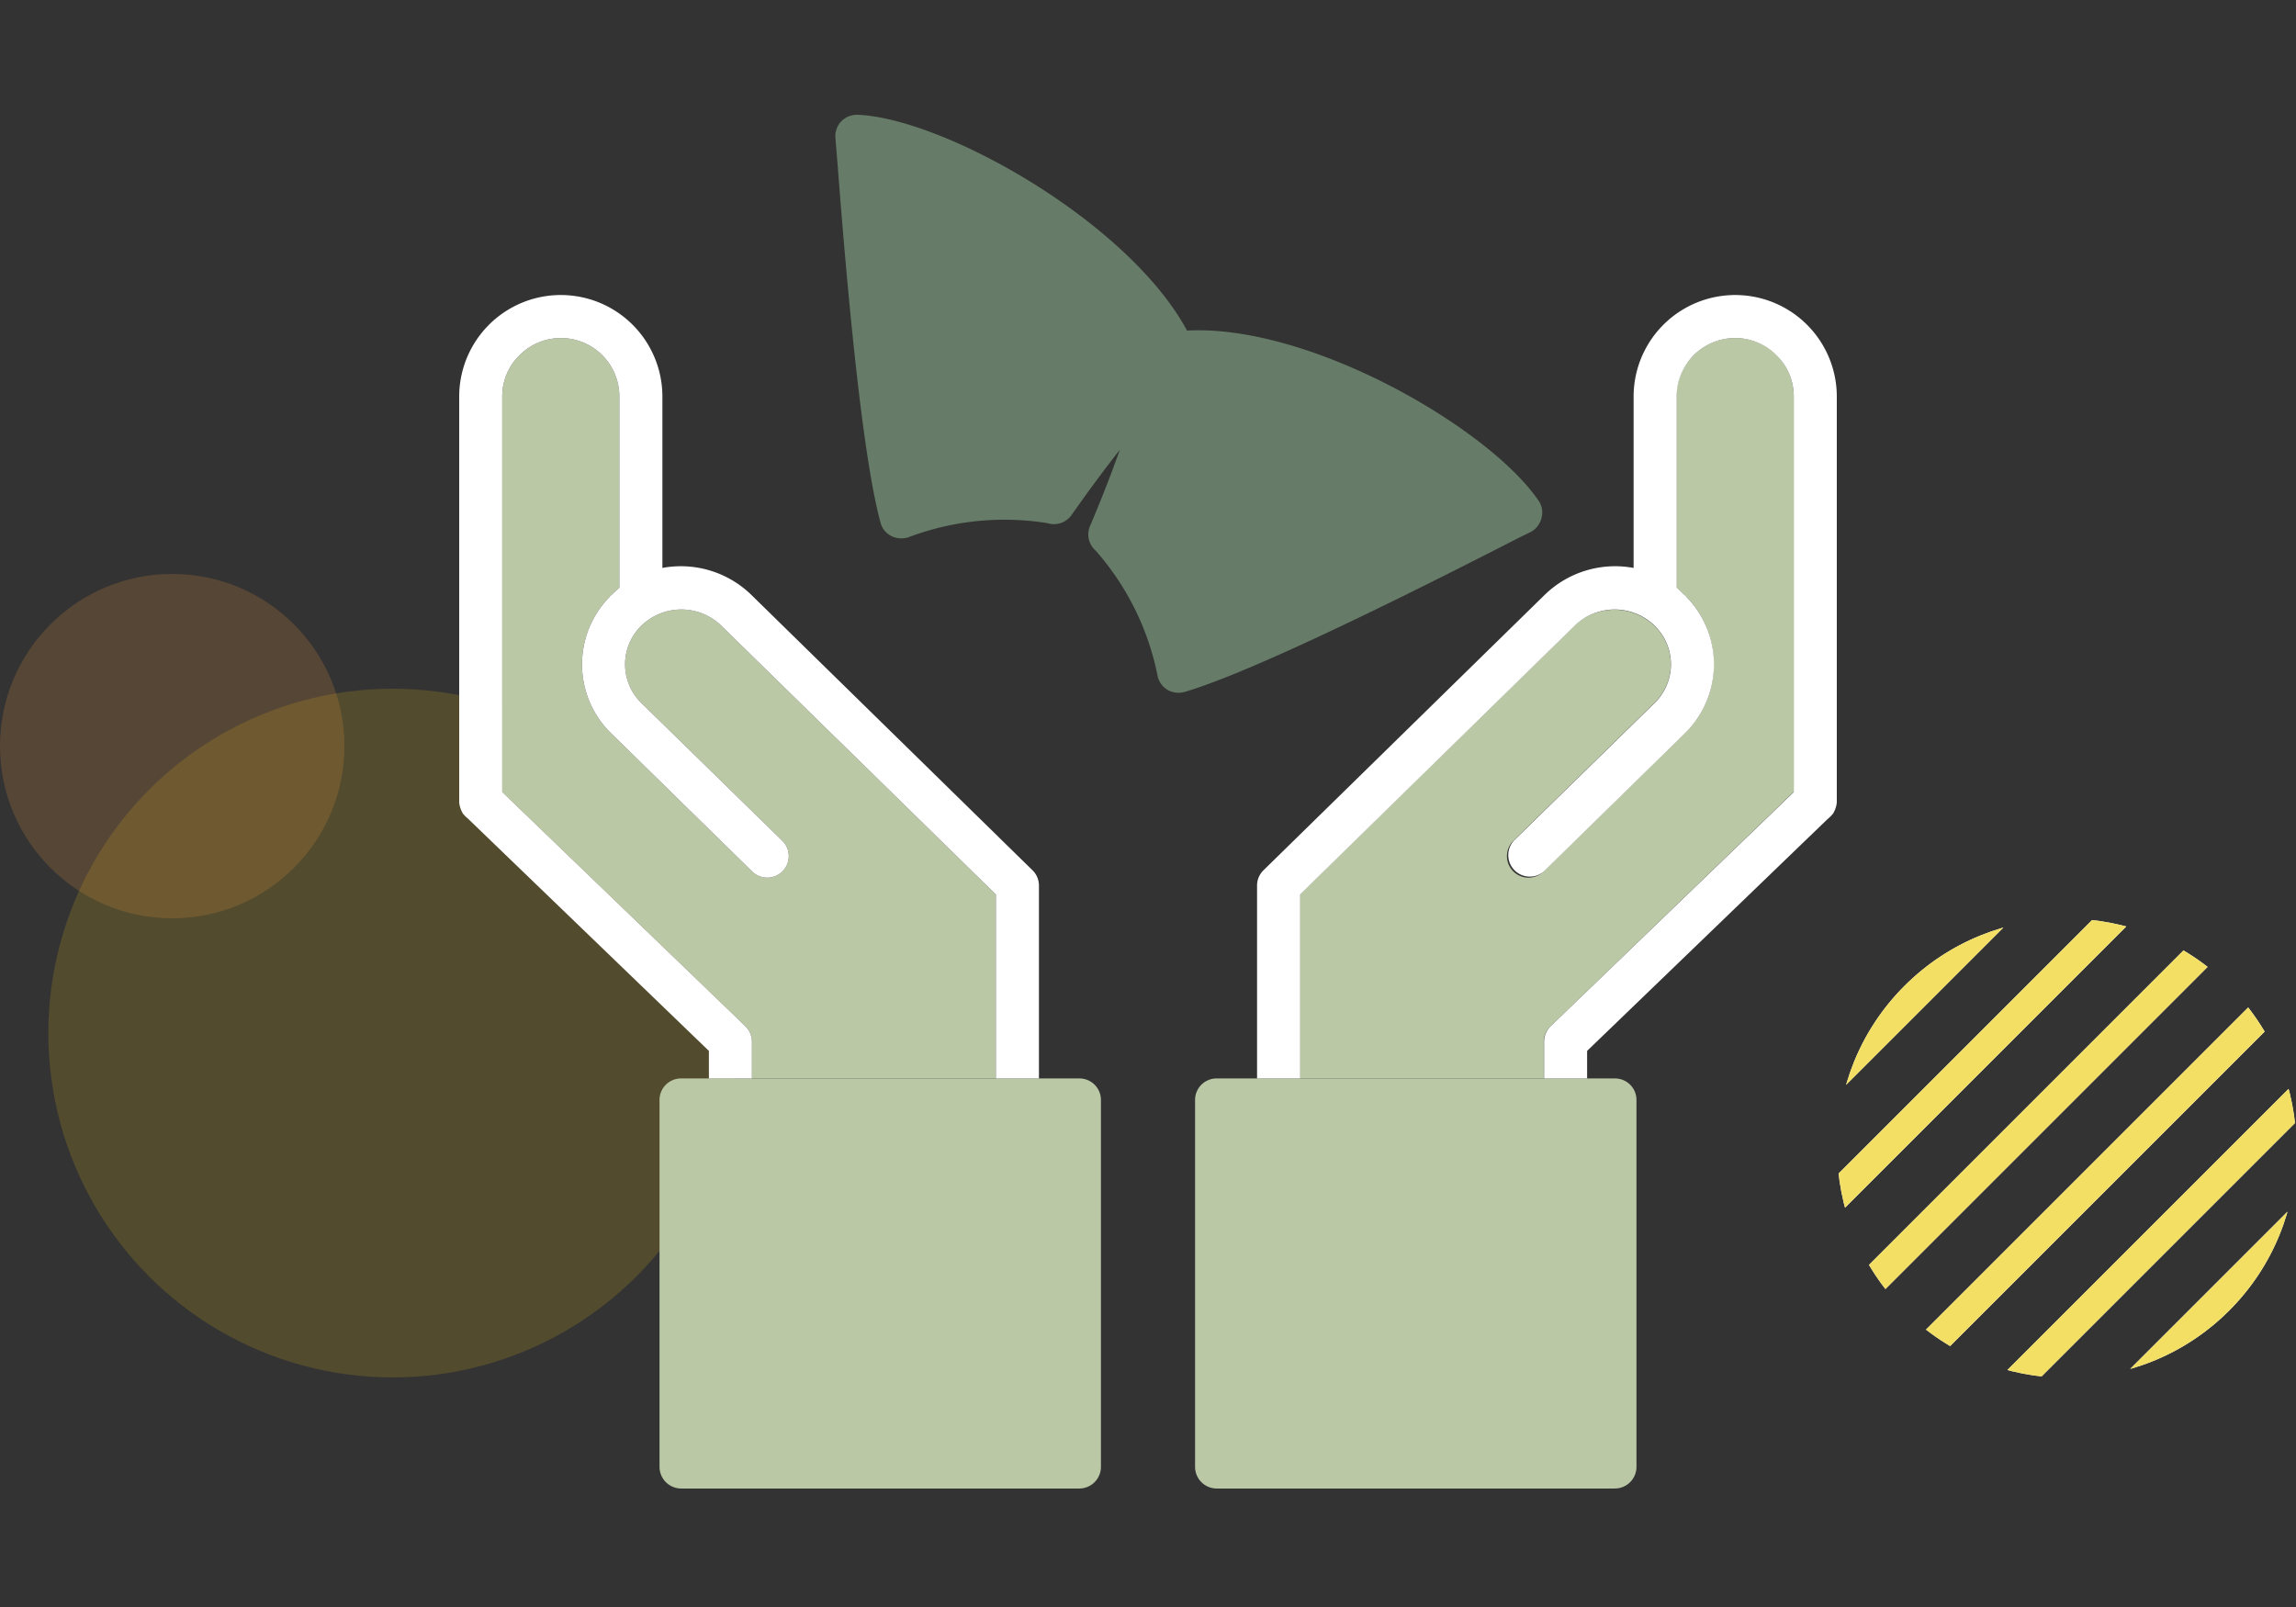 <svg id="ico_80_SK_on" xmlns="http://www.w3.org/2000/svg" xmlns:xlink="http://www.w3.org/1999/xlink" width="80" height="56" viewBox="0 0 80 56">
  <rect x="0" y="0" width="80" height="56" fill="#333333" stroke="none"/>
  <defs>
    <clipPath id="clip-path">
      <rect id="mask" width="80" height="48" fill="red" opacity="0.1"/>
    </clipPath>
    <clipPath id="clip-path-2">
      <circle id="타원_15" data-name="타원 15" cx="8" cy="8" r="8" fill="#eeca1a"/>
    </clipPath>
  </defs>
  <rect id="container" width="80" height="56" fill="none" opacity="0.1"/>
  <g id="꾸밈요소" clip-path="url(#clip-path)">
    <circle id="타원_14" data-name="타원 14" cx="12" cy="12" r="12" transform="translate(1.684 24)" fill="#d1ad1c" opacity="0.2"/>
    <circle id="타원_16" data-name="타원 16" cx="6" cy="6" r="6" transform="translate(0 20)" fill="#e3913f" opacity="0.2"/>
    <g id="마스크_그룹_1" data-name="마스크 그룹 1" transform="translate(72.014 28.7) rotate(45)" clip-path="url(#clip-path-2)">
      <path id="합치기_4" data-name="합치기 4" d="M18,19V0h1V19Zm-3,0V0h1V19Zm-3,0V0h1V19ZM9,19V0h1V19ZM6,19V0H7V19ZM3,19V0H4V19ZM0,19V0H1V19Z" transform="translate(0 -2)" fill="#fff"/>
      <path id="합치기_4_-_윤곽선" data-name="합치기 4 - 윤곽선" d="M19,19H18V0h1Zm-3,0H15V0h1Zm-3,0H12V0h1Zm-3,0H9V0h1ZM7,19H6V0H7ZM4,19H3V0H4ZM1,19H0V0H1Z" transform="translate(0 -2)" fill="#f2df64"/>
    </g>
  </g>
  <g id="icon" transform="translate(15 3)">
    <rect id="container-2" data-name="container" width="48" height="48" transform="translate(1 1)" fill="none"/>
    <path id="패스_2071" data-name="패스 2071" d="M46.31,10.821v13.77l-8.48,8.18a.725.725,0,0,0-.23.54v1.27H29.1v-6.41l9.56-9.36a2.017,2.017,0,0,1,2.84.04,1.874,1.874,0,0,1-.04,2.64l-4.9,4.79a.75.75,0,1,0,1.05,1.07l4.89-4.79a3.285,3.285,0,0,0,1.02-2.36,3.32,3.32,0,0,0-.95-2.4l-.07-.07c-.09-.09-.19-.17-.28-.25v-6.66a1.987,1.987,0,0,1,.6-1.44,2.009,2.009,0,0,1,1.45-.6,2.031,2.031,0,0,1,2.04,2.04" transform="translate(1.19)" fill="#bac8a6"/>
    <path id="패스_2072" data-name="패스 2072" d="M37.71,14.051a.753.753,0,0,1-.38.49l-.41.2c-5.87,3.01-9.78,4.82-11.64,5.37a.78.78,0,0,1-.22.03.768.768,0,0,1-.36-.09.743.743,0,0,1-.36-.47,9.358,9.358,0,0,0-2.16-4.39.746.746,0,0,1-.2-.86c.37-.87.72-1.76,1.04-2.66-.58.74-1.14,1.5-1.68,2.27a.75.75,0,0,1-.84.29,9.448,9.448,0,0,0-4.87.5.908.908,0,0,1-.23.03.768.768,0,0,1-.36-.09.724.724,0,0,1-.36-.46c-.73-2.67-1.29-9.83-1.5-12.53l-.07-.86a.751.751,0,0,1,.2-.59A.769.769,0,0,1,13.88,0c3.01.12,9.43,3.72,11.48,7.52,4.29-.23,10.53,3.4,12.25,5.93a.71.71,0,0,1,.1.6" transform="translate(1 1)" fill="#667c68"/>
    <path id="패스_2073" data-name="패스 2073" d="M29.11,34.581H40.08a.749.749,0,0,1,.75.75v12.79a.755.755,0,0,1-.75.75H26.2a.755.755,0,0,1-.75-.75V35.331a.749.749,0,0,1,.75-.75h2.91Z" transform="translate(1.19)" fill="#bac8a6"/>
    <path id="패스_2075" data-name="패스 2075" d="M37.61,33.311a.755.755,0,0,1,.22-.54l8.48-8.17V10.811a1.993,1.993,0,0,0-.6-1.43,2.036,2.036,0,0,0-3.48,1.44v6.66c.09.08.18.16.27.25a.3.3,0,0,1,.08.08,3.356,3.356,0,0,1-.07,4.75l-4.89,4.79a.75.75,0,0,1-1.05-1.07l4.9-4.79a1.883,1.883,0,0,0,0-2.68,2,2,0,0,0-2.8,0l-9.56,9.36v6.41h-1.5v-6.72a.741.741,0,0,1,.23-.54l9.79-9.59a3.52,3.52,0,0,1,3.1-.94v-5.97a3.54,3.54,0,0,1,7.08,0v14.12a.59.59,0,0,1-.02.14.9.9,0,0,1-.11.27,1.1,1.1,0,0,1-.1.11l-.1.09-8.37,8.07v.96h-1.5Z" transform="translate(1.19)" fill="#fff"/>
    <path id="패스_2076" data-name="패스 2076" d="M18.7,34.581H7.73a.749.749,0,0,0-.75.75v12.79a.755.755,0,0,0,.75.75H21.61a.755.755,0,0,0,.75-.75V35.331a.749.749,0,0,0-.75-.75H18.7Z" transform="translate(1)" fill="#bac8a6"/>
    <path id="패스_2077" data-name="패스 2077" d="M18.7,28.171v6.41H10.2v-1.27a.755.755,0,0,0-.22-.54L1.5,24.6V10.811a1.993,1.993,0,0,1,.6-1.43,2.036,2.036,0,0,1,3.48,1.44v6.66c-.09.08-.18.16-.27.25a.3.3,0,0,0-.08.08,3.356,3.356,0,0,0,.07,4.75l4.89,4.79a.75.75,0,1,0,1.05-1.07l-4.9-4.79a1.883,1.883,0,0,1,0-2.68,2,2,0,0,1,2.8,0Z" transform="translate(1)" fill="#bac8a6"/>
    <path id="패스_2078" data-name="패스 2078" d="M10.2,33.311a.755.755,0,0,0-.22-.54L1.5,24.6V10.811a1.993,1.993,0,0,1,.6-1.43,2.036,2.036,0,0,1,3.48,1.44v6.66c-.09.08-.18.16-.27.25a.3.3,0,0,0-.08.08,3.356,3.356,0,0,0,.07,4.75l4.89,4.79a.75.75,0,1,0,1.05-1.07l-4.9-4.79a1.883,1.883,0,0,1,0-2.68,2,2,0,0,1,2.8,0l9.56,9.36v6.41h1.5v-6.72a.741.741,0,0,0-.23-.54l-9.79-9.59a3.52,3.52,0,0,0-3.1-.94v-5.97a3.54,3.54,0,1,0-7.08,0v14.12a.59.59,0,0,0,.02.14.9.9,0,0,0,.11.27,1.1,1.1,0,0,0,.1.11l.1.09,8.37,8.07v.96h1.5Z" transform="translate(1)" fill="#fff"/>
  </g>
</svg>
